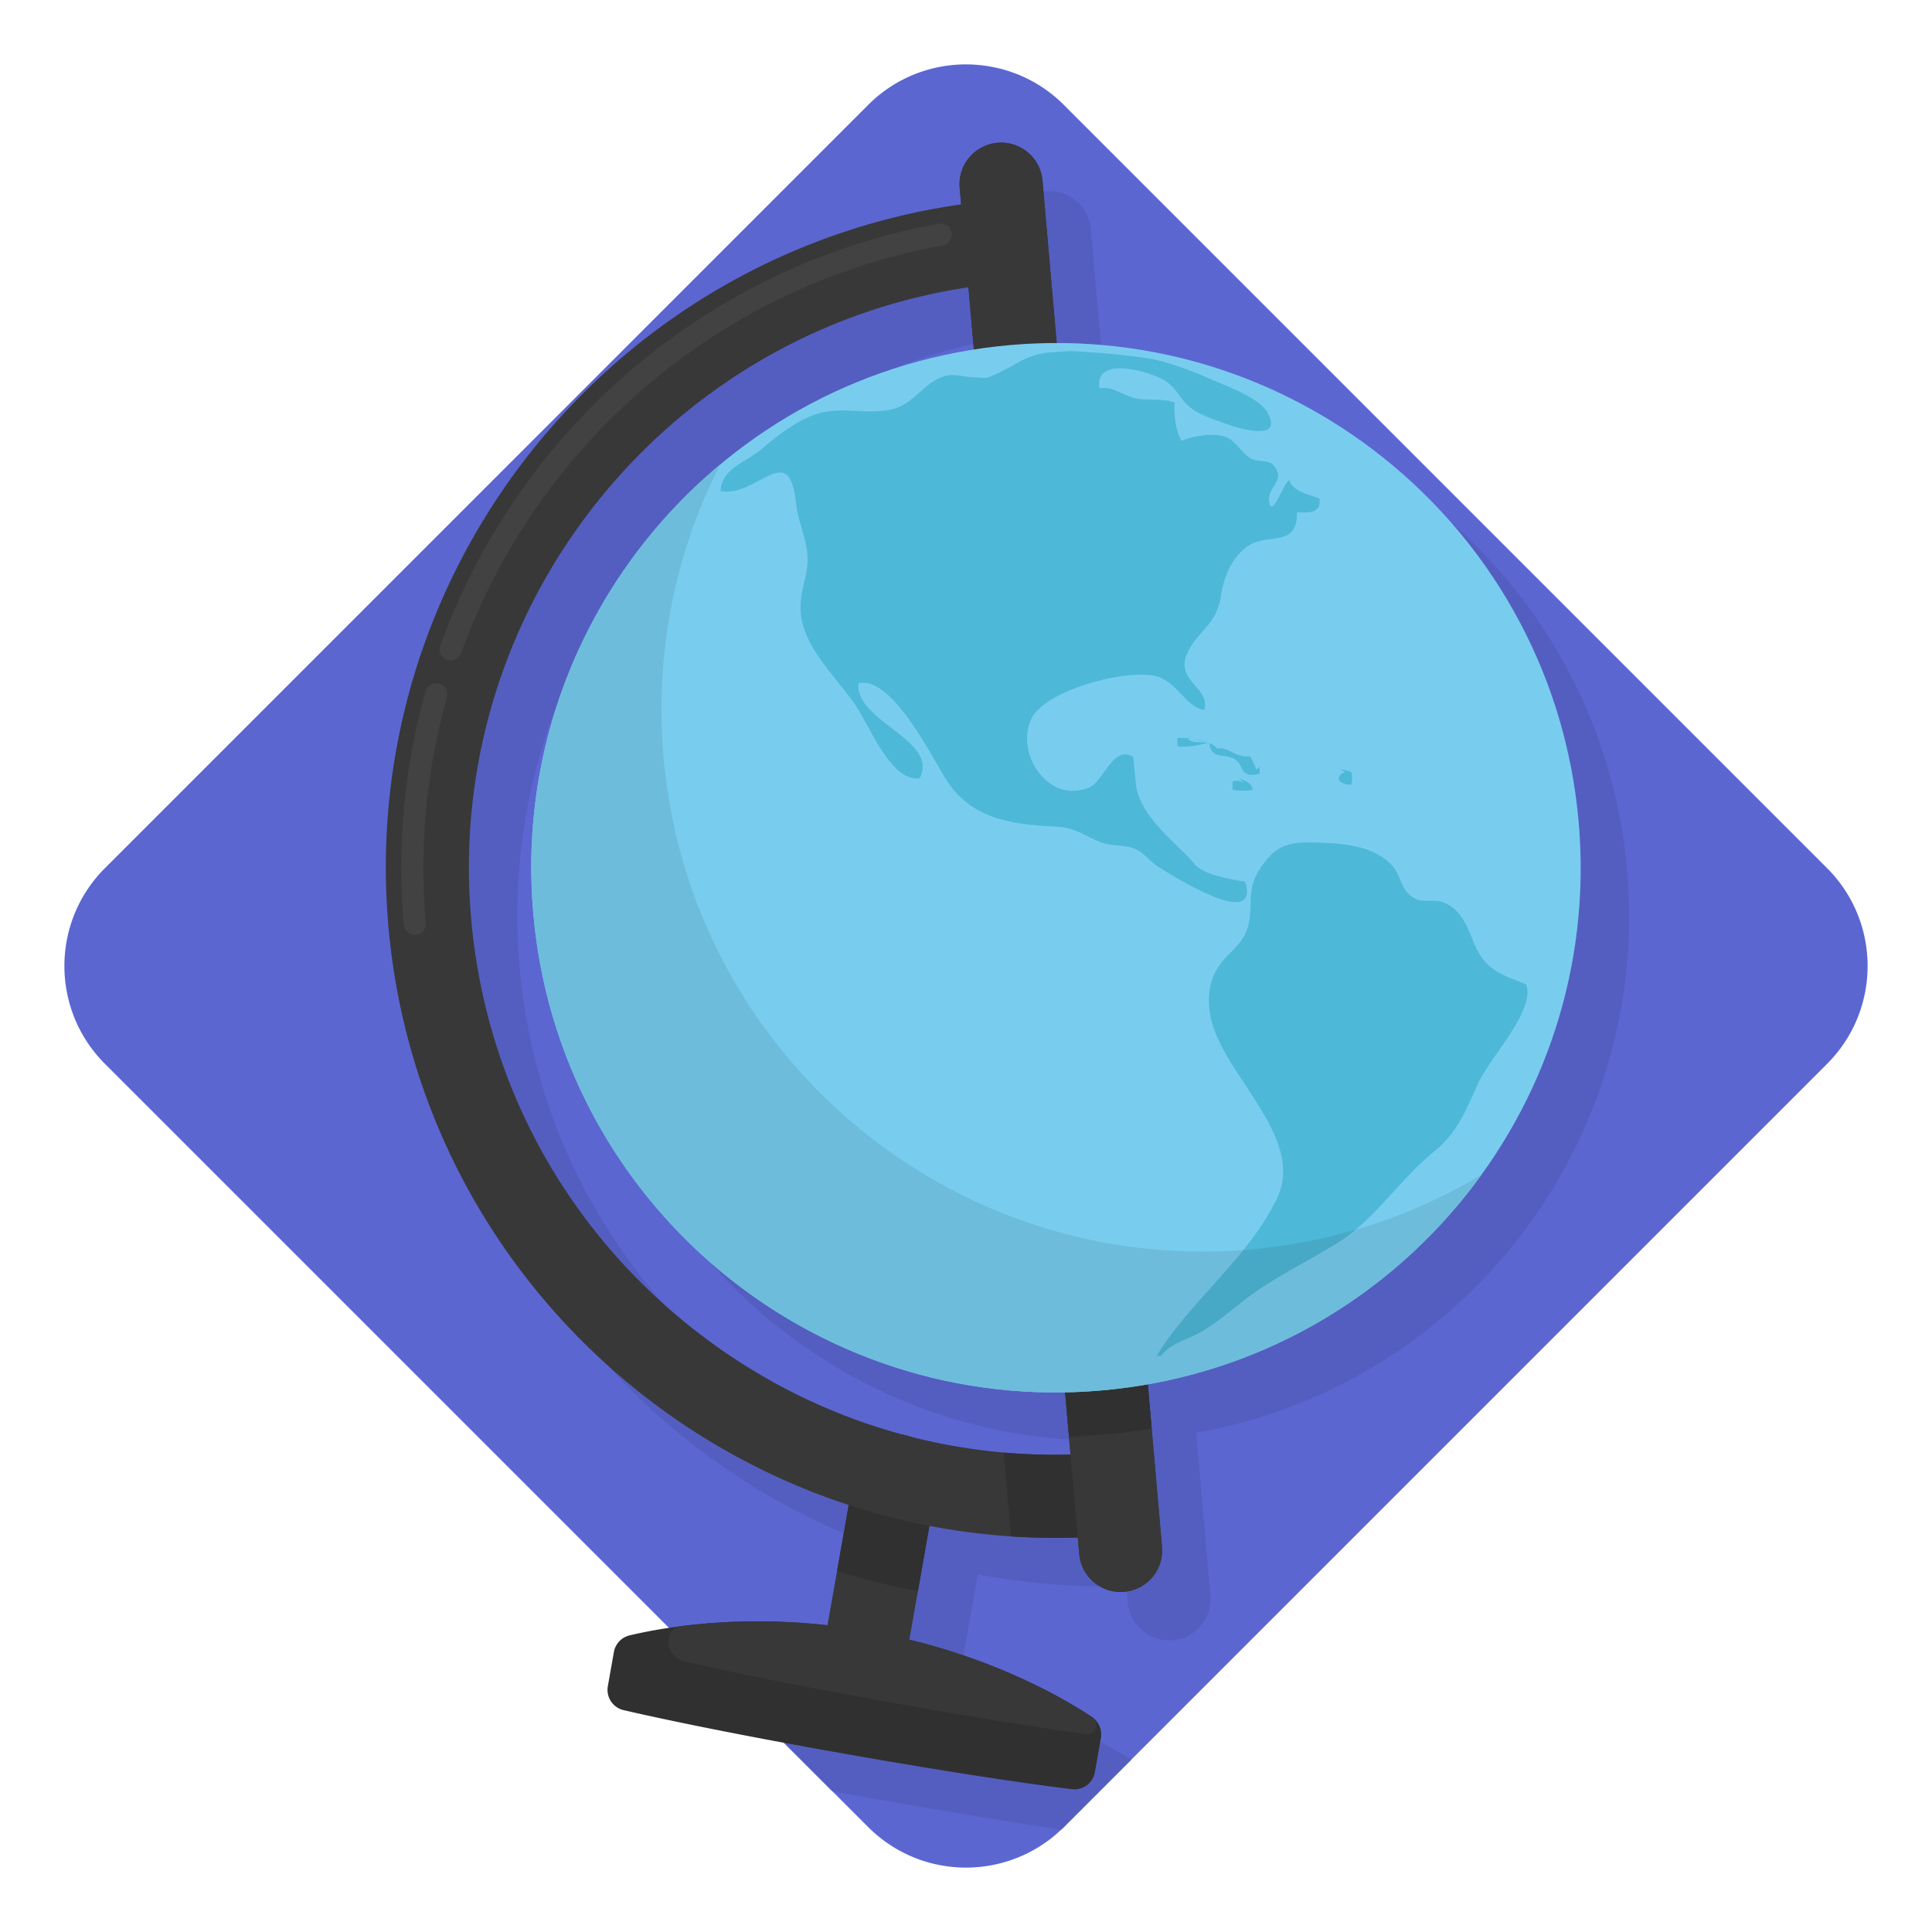 <svg xmlns="http://www.w3.org/2000/svg" version="1" viewBox="0 0 300 300"><path fill="#5C66D1" d="M283.71 165.195L165.195 283.71c-.136.135-.271.263-.406.391h-.008a19.458 19.458 0 0 1-2.64 2.144 21.075 21.075 0 0 1-4.506 2.354c-6.988 2.656-15.082 1.535-21.13-3.37a21.593 21.593 0 0 1-1.693-1.519l-5.574-5.574-4.86-4.859-.451-.451L16.296 165.195c-8.395-8.395-8.395-21.995 0-30.39L119.255 31.846l4.927-4.928 10.629-10.629c5.123-5.123 12.186-7.116 18.821-5.98a21.395 21.395 0 0 1 8.192 3.227l.007.008c1.189.782 2.317 1.7 3.363 2.746l1.737 1.738 4.348 4.348 28.886 28.886 6.778 6.778 40.132 40.132 36.634 36.634c8.388 8.394 8.388 21.994.001 30.389"/><path fill="#EAEAEA" d="M111.394 260.293l12.533 12.533-12.533-12.533"/><path fill="#545EC0" d="M110.229 195.972c13.92 15.852 33.822 26.136 55.801 27.585l-.643-7.354a81.755 81.755 0 0 1-6.616-.146l-.015-.001-.105-.007a80.932 80.932 0 0 1-19.662-3.74l-.036-.012-.025-.008a81.614 81.614 0 0 1-28.699-16.317M225.27 81.066c11.027 12.572 18.294 28.638 19.864 46.574 3.71 42.403-25.761 80.056-66.902 87.32l2.207 25.221a6.456 6.456 0 0 1-5.478 6.948l.149 1.701a6.445 6.445 0 0 0 6.423 5.89c.186 0 .375-.008.565-.022 3.55-.309 6.169-3.445 5.86-6.996l-2.204-25.223c41.139-7.266 70.612-44.916 66.904-87.312-1.903-21.749-12.186-40.75-27.388-54.101m-75.258-40.622c-1.148.242-2.289.503-3.421.782-48.94 12.029-83.287 58.366-78.759 110.105 3.746 42.788 33.023 77.308 71.478 89.878l-3.295 18.686a99.483 99.483 0 0 0-10.893-.601c-5.334 0-9.905.436-13.471.963-.09.015-.173.022-.256.037l12.532 12.532.451.451 4.86 4.859c3.001.55 6.258 1.144 9.801 1.768 11.186 1.97 19.664 3.309 25.741 4.197h.008c.135-.128.27-.256.406-.391l10.478-10.479c-4.566-2.851-13.909-7.921-26.945-11.104l3.114-17.669c.534.098 1.068.203 1.602.3 3.641.632 7.334 1.091 11.08 1.332 2.063.141 4.146.219 6.243.231a6.42 6.42 0 0 1-3.182-5.015l-.227-2.57a99.232 99.232 0 0 1-10.359-.171l-.559-6.386a91.61 91.61 0 0 1-7.9-1.691c-.113-.03-.218-.06-.339-.09-12.796-3.378-24.809-9.561-35.273-18.339-18.67-15.669-30.12-37.642-32.241-61.857-1.277-14.593.978-28.698 6.051-41.466 4.84-14.349 13.594-27.017 25.095-36.613l-.002.004a81.075 81.075 0 0 1 25.812-14.509 90.49 90.49 0 0 1 10.09-3.366 88.948 88.948 0 0 1 3.411-.851l-.769-8.789-.362-4.168m12.964-10.774a6.33 6.33 0 0 0-.951.071l2.058 23.524c2.318.001 4.612.099 6.888.293l-1.572-17.995a6.457 6.457 0 0 0-6.423-5.893"/><path fill="#383838" d="M132.157 268.746a6.454 6.454 0 0 0 7.476-5.235l5.863-33.252a6.454 6.454 0 0 0-12.71-2.241l-5.863 33.252a6.452 6.452 0 0 0 5.234 7.476z"/><path fill="#303030" d="M170.978 269.623c0 .076-.013.158-.027.241l-.941 5.316a3.224 3.224 0 0 1-3.566 2.645c-4.932-.604-16.088-2.116-34.931-5.441-18.843-3.317-29.841-5.715-34.684-6.835a3.23 3.23 0 0 1-2.446-3.702l.941-5.317a3.224 3.224 0 0 1 2.425-2.583c1.442-.35 3.607-.804 6.375-1.216 7-1.031 17.861-1.724 30.761.549 17.998 3.173 30.295 10.428 34.663 13.327a3.233 3.233 0 0 1 1.43 3.016z"/><path fill="#383838" d="M169.579 266.627c1.288.866.519 2.877-1.017 2.66-6.155-.873-15.212-2.278-27.583-4.459-18.843-3.318-29.841-5.715-34.684-6.835a3.23 3.23 0 0 1-2.446-3.703 2.163 2.163 0 0 1 1.853-1.776c7.003-.898 17.215-1.343 29.183.767 17.998 3.173 30.295 10.428 34.663 13.327l.031.019z"/><path fill="#303030" d="M145.493 230.261l-2.961 16.817a111.747 111.747 0 0 1-12.55-3.14l2.803-15.916c.619-3.511 3.971-5.86 7.474-5.235a6.452 6.452 0 0 1 5.234 7.474z"/><path fill="#383838" d="M173.039 238.401a99.455 99.455 0 0 1-5.681.336 99.954 99.954 0 0 1-10.359-.171 101.674 101.674 0 0 1-11.074-1.333c-45.242-7.983-81.423-45.531-85.614-93.425-4.526-51.739 29.814-98.074 78.759-110.102a101.105 101.105 0 0 1 10.181-1.972c1.868-.268 3.751-.488 5.654-.653 3.551-.316 6.677 2.315 6.986 5.867.316 3.545-2.315 6.677-5.867 6.986a84.92 84.92 0 0 0-5.647.68 88.25 88.25 0 0 0-10.167 2.116c-41.835 11.273-70.948 51.322-67.046 95.952 2.123 24.215 13.574 46.183 32.245 61.853 14.515 12.179 32.012 19.392 50.449 21.013 3.435.303 6.89.412 10.373.316a93.166 93.166 0 0 0 5.687-.316c3.545-.316 6.678 2.315 6.987 5.867a6.45 6.45 0 0 1-5.866 6.986z"/><path fill="#424242" d="M69.987 102.564a1.717 1.717 0 0 1-1.614-2.302 101.668 101.668 0 0 1 13.215-24.988c14.154-19.577 34.771-33.511 58.056-39.234a99.04 99.04 0 0 1 6.12-1.309c.935-.173 1.827.451 1.996 1.384s-.45 1.827-1.384 1.996a95.779 95.779 0 0 0-5.909 1.264c-22.498 5.53-42.418 18.993-56.095 37.911a98.156 98.156 0 0 0-12.77 24.144 1.72 1.72 0 0 1-1.615 1.134zm-5.571 42.604a1.718 1.718 0 0 1-1.709-1.568 101.052 101.052 0 0 1 3.398-36.275 1.718 1.718 0 0 1 3.307.929 97.628 97.628 0 0 0-3.284 35.046 1.716 1.716 0 0 1-1.561 1.86l-.151.008z"/><path fill="#303030" d="M174.571 247.174a6.534 6.534 0 0 1-1.683-.075c-2.81-.495-5.049-2.816-5.303-5.791l-.227-2.57a99.954 99.954 0 0 1-10.359-.171l-1.14-13.018a90.83 90.83 0 0 0 4.786.295c1.855.065 3.717.073 5.587.021l-15.855-181.25-1.126-12.88-.227-2.569c-.316-3.551 2.315-6.677 5.866-6.993a6.452 6.452 0 0 1 6.986 5.866l18.561 212.142a6.454 6.454 0 0 1-5.866 6.993"/><path fill="#383838" d="M174.571 247.174a6.534 6.534 0 0 1-1.683-.075c-2.81-.495-5.049-2.816-5.303-5.791l-.227-2.57-1.126-12.873-15.855-181.25-1.126-12.88-.227-2.569c-.316-3.551 2.315-6.677 5.866-6.993a6.452 6.452 0 0 1 6.986 5.866l18.561 212.142a6.454 6.454 0 0 1-5.866 6.993"/><path fill="#303030" d="M178.83 221.825a87.923 87.923 0 0 1-7.158.921 87.184 87.184 0 0 1-5.681.316l-3.268-37.339 12.384-6.454 3.723 42.556"/><path fill="#78CDEF" d="M82.81 141.841c3.922 44.824 43.438 77.982 88.262 74.061 44.824-3.921 77.983-43.438 74.061-88.262-3.921-44.824-43.438-77.982-88.262-74.061-44.824 3.922-77.983 43.438-74.061 88.262"/><path fill="#4EB8D8" d="M185.199 114.727l2.601.525c-.736-.259-1.645-.419-2.601-.525z"/><path fill="#4EB8D8" d="M166.292 54.521c-1.142.04-2.31.12-3.464.226-3.623.352-5.09 2.004-8.229 3.371-1.931.85-1.38.525-3.571.458-1.467-.053-2.993-.67-4.619-.093-3.073 1.108-4.566 4.261-7.811 5.05-3.863.969-8.096-.531-11.879.783-3.192 1.115-6 3.285-8.481 5.435-2.362 2.03-6.218 2.953-6.351 6.484 5.668 1.142 10.645-8.203 11.707 1.838.312 2.84 1.56 5.336 1.785 8.13.212 2.675-.929 4.884-1.062 7.533-.338 6.159 5.097 10.804 8.455 15.662 2.243 3.218 5.522 12.025 10.027 11.461 3.139-5.946-10.054-8.767-9.516-14.766 5.117-1.221 11.196 11.03 13.572 14.859 3.869 6.225 10.16 7.068 17.049 7.406 3.272.159 4.546 1.506 7.115 2.469 1.665.644 3.902.259 5.594 1.155 1.175.644 2.124 1.938 3.292 2.648 1.454.903 15.895 10.2 13.452 2.296-2.27-.405-6.729-1.062-8.07-2.98-1.374-1.971-8.568-7.088-8.913-12.324l-.418-4.095c-3.113-1.931-4.613 3.83-6.789 4.739-6.291 2.655-11.448-5.037-9.112-10.473 2.004-4.692 15.145-8.023 19.558-6.762 3.252.916 4.447 4.685 7.386 5.223 1.023-3.451-4.533-4.473-2.681-8.74 1.493-3.438 4.618-4.453 5.249-8.873.431-2.993 1.745-6.47 4.659-8.123 2.887-1.633 7.274.431 7.168-4.991 1.839.192 3.81.126 3.491-2.104-1.626-.657-4.108-1.049-4.672-2.847-.776.08-2.535 5.708-3.086 3.584-.657-2.495 2.821-3.504.577-5.96-.763-.849-2.448-.444-3.411-.956-1.52-.849-2.349-2.82-4.029-3.424-1.812-.657-5.123-.119-6.763.631-1.035-1.692-1.194-3.922-1.114-5.92-1.951-.803-4.321-.199-6.378-.75-1.865-.518-3.159-1.805-5.276-1.493-.909-5.342 8.402-2.475 10.419-1.022 1.599 1.168 2.077 2.641 3.438 3.809 1.5 1.34 3.65 1.918 5.581 2.668 1.799.697 9.464 3.086 6.551-1.812-1.447-2.429-7.154-4.307-9.623-5.435-2.283-1.055-5.081-1.952-7.061-2.495-4.956-1.109-13.746-1.48-13.746-1.48z"/><path fill="#4EB8D8" d="M179.591 210.532h.71c1.473-2.045 4.592-2.635 6.696-4.002 2.336-1.487 4.447-3.245 6.497-4.845 4.228-3.279 9.842-5.934 14.348-8.78 5.747-3.65 9.53-9.796 14.793-14.049v.001c3.544-2.867 4.891-6.159 6.822-10.492 1.759-4.015 9.165-11.674 7.486-15.529-3.949-1.56-6.232-2.164-8.004-6.259-1.102-2.562-1.892-5.316-4.845-6.47-.619-.251-1.367-.242-2.104-.234-.764.009-1.516.017-2.097-.264-2.482-1.194-2.19-3.497-3.663-5.137-3.006-3.351-8.109-3.531-12.39-3.65-4.373-.133-6.199.903-8.402 4.42-1.931 3.126-.77 5.416-1.666 8.681-.816 2.953-3.417 4.108-4.911 6.743-1.42 2.495-1.44 5.893-.444 8.86 2.833 8.54 14.255 17.653 9.802 26.724-4.544 9.237-13.312 15.668-18.628 24.282m30.256-88.684c.159-.551.145-1.394 0-1.945-.538-.199-1.155-.418-1.732-.418l.723.365c-1.799.883-.83 2.038 1.009 1.998zm-18.429.783c.803.199 2.296.199 3.106.007-.173-1.009-.962-1.374-2.091-1.719l.81.644a2.514 2.514 0 0 0-1.825-.246 8.476 8.476 0 0 0 0 1.314zm-3.876-7.273c.073 0 .153.013.219.026.418 2.655 2.19 1.527 3.909 2.469 1.626.902.644 3.086 3.922 2.296l-.013-.969c-.285-.146-.259.418-.525.299-.126-.564-.677-1.453-.876-2.057-2.323.378-3.412-1.579-5.21-1.168a2.187 2.187 0 0 0-1.208-.869l-.026-.08-.186.053c-1.109-.226-2.389.133-3.179-.71l.829.08-.956-.186.12.106a19.561 19.561 0 0 0-1.507-.066c-.067.464-.026.856 0 1.327 1.581.159 3.287-.206 4.687-.551z"/><path fill="#116493" d="M90.09 169.13a81.51 81.51 0 0 0 20.139 26.842l-.002-.002a81.52 81.52 0 0 1-20.137-26.84m-7.587-35.588l-.001.058.001-.058m.002-.144l-.001.085.001-.085m.002-.144l-.002.105.002-.105m.002-.123l-.002.103.002-.103m.003-.136l-.002.119.002-.119m4.229-24.263l-.002.005a80.922 80.922 0 0 0 .002-.005"/><path fill="#105C87" d="M158.771 216.057a81.73 81.73 0 0 0 6.616.146 80.877 80.877 0 0 1-6.616-.146m-19.817-3.759l.036.012-.036-.012m-28.727-16.328l.002.002a81.627 81.627 0 0 0-.002-.002m1.607-123.845c-11.501 9.596-20.255 22.263-25.095 36.613l.002-.005c4.839-14.347 13.592-27.01 25.091-36.603l.002-.005"/><path fill="#333" d="M165.391 216.203h-.004.004"/><path fill="#2C2C2C" d="M176.139 215.301a82.348 82.348 0 0 1-10.748.902 82.677 82.677 0 0 0 10.748-.902m.117-.017l-.108.016.108-.016m.115-.018l-.081.012a1.22 1.22 0 0 0 .081-.012m.122-.018l-.065.01.065-.01"/><path fill="#6EBCDB" d="M111.832 72.129c-11.499 9.593-20.252 22.257-25.091 36.603a80.956 80.956 0 0 0-4.229 24.253v.01a4.723 4.723 0 0 0-.002.119v.017l-.002.103v.02l-.002.105-.001.038-.001.085-.001.059-.001.058-.002.211v.015a82.565 82.565 0 0 0 .311 8.017c.852 9.734 3.38 18.914 7.279 27.287a81.52 81.52 0 0 0 20.137 26.84 81.656 81.656 0 0 0 28.702 16.32l.025.008.036.012a80.819 80.819 0 0 0 19.767 3.747l.015.001a81.659 81.659 0 0 0 6.616.146h.004a82.562 82.562 0 0 0 10.748-.902l.009-.001.108-.016a.347.347 0 0 1 .034-.005l.081-.012.057-.009.065-.01c22.216-3.434 41.171-15.692 53.551-32.84a83.642 83.642 0 0 1-19.542 8.542 25.291 25.291 0 0 1-2.659 1.956c-4.506 2.846-10.121 5.501-14.348 8.78-2.05 1.599-4.161 3.358-6.497 4.845-2.104 1.367-5.223 1.957-6.696 4.002h-.71c3.684-5.971 9.027-10.893 13.473-16.428a84.788 84.788 0 0 1-6.331.236c-43.139 0-79.864-33.003-83.692-76.782-1.423-16.278 1.88-31.878 8.789-45.43"/><path fill="#48A9C6" d="M210.502 190.949a84.661 84.661 0 0 1-17.437 3.156c-4.446 5.535-9.789 10.457-13.473 16.428h.71c1.473-2.045 4.592-2.635 6.696-4.002 2.336-1.487 4.447-3.245 6.497-4.845 4.228-3.279 9.842-5.934 14.348-8.78a25.548 25.548 0 0 0 2.659-1.957"/></svg>
